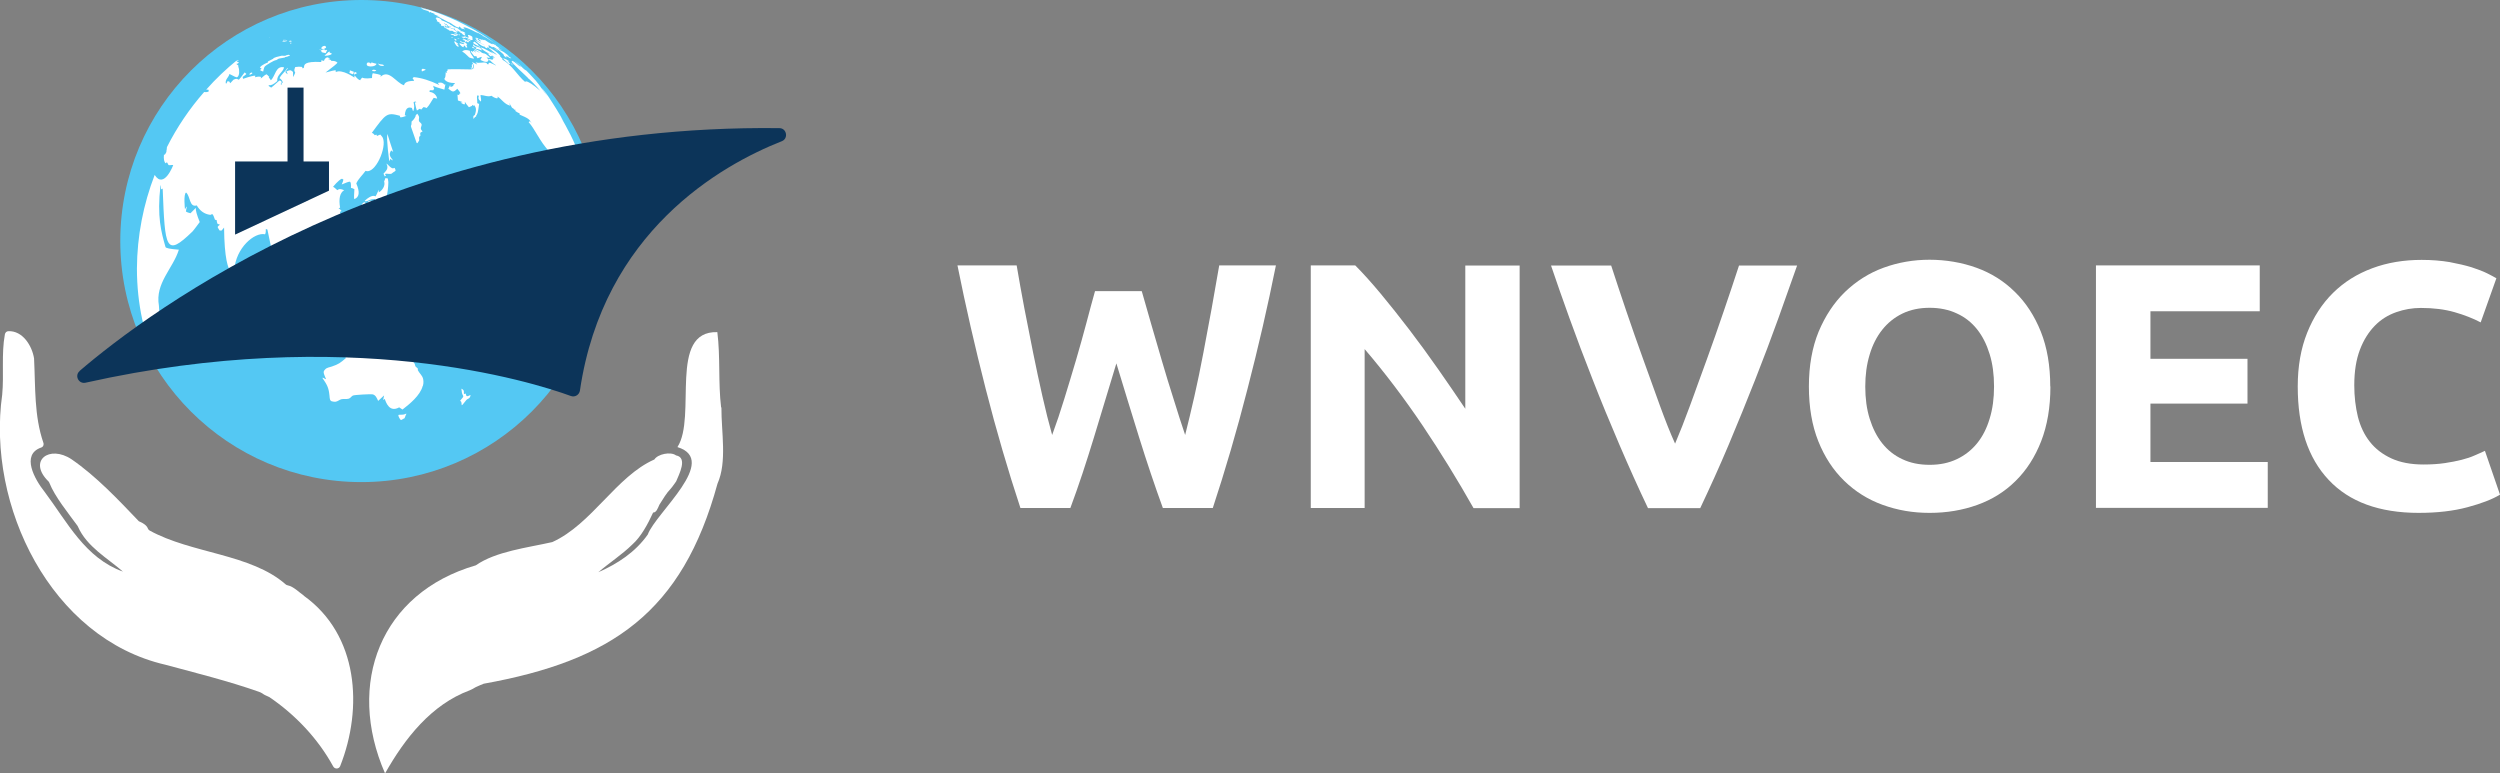 <?xml version="1.0" encoding="UTF-8"?><svg xmlns="http://www.w3.org/2000/svg" viewBox="0 0 159.2 49.24"><rect x="0" y="0" width="159.2" height="49.24" fill="#808080" stroke="none"/><defs><style>.d{fill:#fff;}.e{fill:#54c8f3;}.f{fill:#0c3459;}.g{fill:#fff;}</style></defs><g id="a"/><g id="b"><g id="c"><g><circle class="e" cx="23.01" cy="15.35" r="15.35"/><g><path class="d" d="M19.18,20s0-.07-.03-.13c.01,.03,.03,.07,.03,.13h0Zm0,.02s0,.04,0,.06c0-.12,0-.16-.03-.22h-.02s-.09-.03-.13-.04c-.02-.19-.94-1.39-1.53-1.58l-.02,.04c.22,.3,.38,.54,.71,1.07,.23,.37,.49,.79,.68,1,.09,.1,.26,.3,.34-.13,.01-.06,.02-.2,.02-.2h0Z"/><path class="d" d="M21.54,4.06v0h0Z"/><path class="d" d="M25.47,21.14s-.02-.01-.03-.02c.01,0,.02,.01,.03,.02h0Z"/><path class="d" d="M26.92,24.57c-.16,.62-.84,1.16-1.29,1.51-.07-.05-.14-.09-.21-.14-.61,.34-.83-.28-.92-.54q-.05,.05-.1,.07c.02-.1,.04-.19,.06-.29-.13,.12-.25,.23-.38,.35-.08-.18-.16-.38-.36-.42-.11-.02-1.15,.03-1.25,.08-.1,.05-.15,.17-.27,.2-.15,.04-.3,0-.45,.03-.13,.03-.24,.14-.37,.16-.1,.02-.27-.03-.27-.03-.09-.05-.11-.09-.13-.37-.05-.52-.17-.7-.45-1.11l.03-.02c.06,.03,.12,.06,.17,.09h.03c-.18-.43-.2-.47-.04-.63,.09-.1,.29-.13,.41-.17,.44-.15,.54-.23,.9-.54-.09-.1-.06-.14,.1-.21q.04,.09,.09,.12c.03-.16,.04-.2,.55-.63,.19,.1,.23,.16,.21,.3,.03-.04,.07-.08,.1-.12l.28,.12c-.08-.1-.15-.21-.08-.33,.04-.07,.04-.07,.15-.18,.08-.09,.21-.03,.3-.11l-.02-.11q.49,.14,.71,.12-.2,.48-.2,.48s.65,.58,.85,.41c.09-.07,.14-.35,.18-.63,.05-.3,.07-.35,.14-.51h.05q.15,.54,.21,.58s.04-.01,.09-.05t.18,.55q.09,.28,.23,.33c.07,.03,.18,.11,.23,.19,.01,.02,.02,.04,.03,.06,.02,.04,.02,.1,.04,.14,.04,.08,.21,.12,.15,.24,.09,.19,.26,.32,.33,.52,.03,.1,.06,.29,0,.49h0Z"/><path class="d" d="M26.69,21.33h.03q-.14-.08-.64-.59c.06-.02,.12-.05,.18-.07v-.04c-.22-.08-.35-.13-.68-.36-.2-.14-.38-.27-.57-.3-.31-.06-.57,.05-.92,.26q-.23-.56-.36-.55c-.08,.01-.12,.03-.31,.1,.04,.03,.09,.05,.13,.09,.03,.03,.01,.08,.05,.11,.03,.02,.04,.03,.12,.01,.08-.02,.14-.02,.2,.03q-.05,.05-.27,.09c.04,.09,.09,.17,.13,.26,.03-.04,.06-.07,.08-.11,.08,.03,.2,.08,.28,.11,.15,.06,.32,.06,.45,.16,.06,.05,.06,.07,.23,.52,.04,0,.08-.02,.12-.03,.07,.09,.1,.12,.15,.15t.07,.04l.04,.02h.16s.02,0,.06-.03c.03-.02,.04-.03,.06-.04-.02,.02-.04,.03-.05,.04,.02-.01,.03-.02,.05-.03v-.02c-.05-.03-.09-.06-.13-.08q.16-.02,.18-.12c.09-.05,.29-.08,.66,.26,.14,.13,.29,.26,.52,.14h0Z"/><path class="d" d="M21.3,19.29h-.17c-.14,.7-.3,.86-.45,.92-.11-.07-.22-.14-.33-.2q-.12,.09-.15,.09c-.07,0-.09-.07-.13-.1-.17,.03-.19-.04-.21-.09,0-.01,0-.03,0-.04,0-.04,0-.09,0-.13,0-.04-.04-.08-.06-.11-.17-.23-.16-.33-.03-.58,.08,.04,.17,.07,.25,.11,0,0,.83-.86,.96-1.02,.12,.11,.25,.23,.37,.34q-.24,.27-.24,.39c0,.24,.14,.34,.25,.43h-.03Z"/><path class="d" d="M24.73,11.6c0,.29-.06,.76-.11,.9-.11,.03-.19,.11-.3,.13-.08,.02-.21,0-.28-.01,.01,.03,.03,.07,.04,.1-.04,.05-.09,.11-.13,.16q-.11-.04-.07-.21c-.16,.01-.26,.02-.38,.08-.12,.06-.13,.06-.25,.07l-.02-.04c.44-.4,.63-.31,.68-.27q.05-.06,.21-.43v.17c.21-.11,.44-.42,.34-.7q.06-.1,.07-.2c.05,0,.1,0,.15,0,.02,.05,.04,.09,.05,.25h0Z"/><path class="d" d="M22.35,19.24c-.06,.21-.14,.2-.77,.12q-.1,.14,.05,.36c.12-.04,.24-.07,.35-.11l.02,.05c-.07,.06-.14,.11-.21,.17q.1,.34,.23,.45c-.07,.03-.14,.07-.21,.1-.05-.13-.11-.26-.16-.39q-.11,.05-.07,.52c-.07,0-.11,0-.13-.05-.03-.07-.1-.46-.1-.47,0,0,.11-.52,.25-.69,.09-.11,.19-.07,.28-.04,.19,.08,.3,.09,.49-.1,0,.02,0,.05-.01,.07h0Z"/><path class="d" d="M25.02,9.66s-.07-.05-.11-.08c-.14,.22-.12,.35,.1,.61-.01,0-.03,.01-.04,.02l-.1-.1c-.03,.05-.05,.1-.08,.16,0-.01-.2-1.4-.12-1.74,.12,.38,.24,.77,.37,1.15,0,0,0,0,0,0Z"/><path class="d" d="M23.97,4.08c-.05,.17-.51,.2-.6,.08-.04-.06-.02-.2,.11-.18,.05,0,.11,.04,.14,.07,.02-.03,.04-.07,.06-.1v.03c.1,.03,.19,.06,.29,.08v.02h0Z"/><path class="d" d="M22.2,16.85s-.06,.08-.09,.12c-.17-.06-.33-.13-.5-.19,.01-.04,.03-.08,.04-.11q-.17-.12-.17-.13s0-.03,.02-.09c.05-.19,.08-.33,.12-.57,.09,.03,.17,.05,.26,.08,.05,.26,.02,.32-.06,.39-.07,.07-.09,.13-.02,.38,.14,.04,.28,.07,.43,.11v.02h-.01Z"/><path class="d" d="M25.18,10.88c-.05,.04-.1,.07-.16,.11-.04,.03-.07,.06-.11,.08-.02,0-.05,0-.07,0h-.11s-.09-.01-.13-.01t-.09,.02s.04,.07,.07,.11c-.03,.01-.05,.03-.08,.04-.03-.06-.05-.11-.08-.17,.06-.07,.13-.13,.18-.21,.04-.06,.06-.1,.06-.13,.04-.12-.03-.25-.06-.31,.13,.08,.21,.22,.35,.29,.03,.02,.09,.03,.18-.01,.02,.05,.05,.1,.07,.16l-.04,.03h0Z"/><path class="d" d="M20.59,21.07c-.39-.1-.79-.16-1.17-.28t-.25-.16c0-.09,.03-.12,.1-.12,.06,0,.1,.02,.24,.08,.24,.11,.4,.17,.51,.06,.02,.04,.03,.05,.09,.05,.13,.02,.13,.04,.09,.16q.42,.04,.39,.21h0Z"/><path class="d" d="M20.82,3.21c-.03,.06-.05,.11-.08,.17h-.02c-.26-.05-.26-.07-.25-.1,.01-.05,0-.05-.07-.04,.12-.09,.2-.1,.24-.1,.04,0,.05,.02,.05,.07,.1-.05,.11-.05,.14,0v.02h-.01Z"/><path class="d" d="M22.53,18.1q-.11,.05-.12,.07s0,.01,.03,.19q-.21-.09-.29-.36c-.1,.03-.2,.06-.29,.09-.03-.1-.01-.12,.08-.16,.08-.03,.09-.05,.09-.1h.04s.03,.05,.04,.07c.1-.04,.19-.08,.29-.12,0-.05,0-.1-.01-.15,.11,.03,.16,.14,.18,.46l-.03,.02h0Z"/><path class="d" d="M21.11,3.45c-.14,.1-.39,.11-.45,.09,.03-.02,.06-.04,.13-.11,.1-.11,.13-.13,.2-.14,0,0,.02,0,.03,0l-.04,.05c.05,.03,.11,.06,.16,.08l-.02,.02h0Z"/><path class="d" d="M25.86,26.38c-.03,.09-.07,.18-.1,.26h-.02c-.18,.11-.19,.11-.22,.1-.05-.03-.17-.25-.15-.3,0-.03,.05-.03,.13-.03,.17,0,.25-.01,.36-.07l.02,.02v.02h0Z"/><path class="d" d="M20.76,3.04c-.2,.16-.29,.05-.32,.02h.01l.05-.06s.02-.03,.04-.04c.03-.02,.08-.04,.14-.04,.05,0,.07,.04,.09,.11h-.02Z"/><path class="d" d="M15.42,17.72c-.02,.15-.19,.17-.25,.09-.05-.07-.04-.42-.04-.43t.09-.22h.04q.16,.51,.15,.55h0Z"/><path class="d" d="M22.52,4.62s0,.11-.06,.11t-.25-.1l.07-.02s-.01-.06-.01-.09c0-.02,.01-.03,.02-.04,.08,.03,.16,.06,.24,.09,0,.01,0,.03,0,.04h0Z"/><path class="d" d="M23.31,13.05c0,.15-.07,.3-.09,.36-.03-.01-.11-.05-.12-.11-.01-.1,.06-.17,.06-.26-.05,.01-.1,.02-.15,.04,.04-.08,.11-.19,.19-.2,.09,0,.1,.13,.1,.18h0Z"/><path class="d" d="M21.78,14.75c0,.08-.07,.22-.16,.4-.19-.16-.02-.43,.12-.56,0,.03,.02,.07,.03,.1,0,.01,0,.03,0,.06h0Z"/><path class="d" d="M20,15.65l-.17,.27c-.15-.23-.12-.35,0-.34,.05,0,.1,.02,.17,.06v.02h-.01Z"/><path class="d" d="M24.45,4.18c-.06,.03-.31,.05-.37-.14,.07,.05,.11,.06,.19,.06,.08,0,.12,.01,.19,.07h0Z"/><path class="d" d="M26.92,20.29c-.01,.13-.13,.27-.6,.25v-.08q.29-.01,.36-.05c.13-.06,.19-.15,.23-.21,0,.02,0,.05,0,.08h0Z"/><path class="d" d="M22.6,21.12c-.25,.2-.31,.25-.34,.26-.06,.03-.09,0-.08-.06,0,0,.03-.23,.3-.24,.05,0,.08,0,.14,.02l-.02,.02h0Z"/><path class="d" d="M22.97,19.32c-.04,.1-.07,.21-.1,.31h-.03c-.02-.17-.04-.35-.07-.53,.02,0,.03,0,.05,0,.05,.07,.1,.14,.16,.21h0Z"/><path class="d" d="M23.93,4.51q-.06,.03-.07,.03s-.02,0-.17-.02c.02-.06,.05-.08,.1-.08,.04,0,.07,0,.15,.03l.02,.04h-.02Z"/><path class="d" d="M23.71,12.86c-.05,.07-.07,.06-.09,.06-.03,0-.05,0-.11,.15-.03-.01-.09-.04-.09-.09,0-.01,0-.03,0-.06,.01-.04,.04-.07,.05-.11,.05,0,.1-.02,.15-.03t.09,.04l-.02,.02h0Z"/><path class="d" d="M22.72,4.67c-.05,.03-.11,.06-.16,.08l-.02-.02s.02-.09,.04-.13c0-.02,.01-.02,.02-.02,0,0,.01,0,.03,.01,.04,.02,.07,.04,.1,.06h-.01Z"/><path class="d" d="M22.34,17.52s-.08-.08-.11-.12c-.02,0-.04,.01-.05,.02,.02,.08,.03,.16,.05,.23-.15-.14-.12-.29-.02-.3,.08,0,.13,.09,.17,.15l-.03,.02h0Z"/><path class="d" d="M23.28,20.15q-.29-.02-.3-.03s-.07-.04-.09-.09c.14,.06,.34-.07,.43,.12h-.03Z"/><path class="d" d="M21.86,21.13c-.3-.06-.27-.08-.2-.08,.06,0,.13,.03,.21,.08h-.01Z"/><path class="d" d="M20.46,3.15v.03c-.14-.02-.13-.03-.12-.04l.12,.02Z"/><path class="d" d="M22.01,17.31s-.1,.1-.14,.15h-.04c.01-.08,.02-.16,.04-.23l.16,.07h-.01Z"/><path class="d" d="M22.41,17.34c-.07-.08-.13-.17-.2-.25,.06,.01,.12,.02,.18,.03q.02,.11,.06,.2l-.04,.02h0Z"/><path class="d" d="M19.28,19.96s-.09-.07-.13-.11c0-.05,0-.1-.01-.15h.03c.04,.07,.09,.15,.13,.23l-.02,.03h0Z"/><path class="d" d="M21.61,21.38c-.07-.04-.15-.08-.22-.12,.05-.03,.08-.04,.12-.04,.06,0,.09,.04,.11,.16,0,0,0,0,0,0Z"/><path class="d" d="M11.43,21.11s-.06-.05-.09-.08c0,0,.08,1.46,.08,1.56,0,.02-.01,.16-.16,.04-.15-.12-.3-.38-.35-.55-.04-.17,.03-.33,0-.5-.02-.11-.11-.19-.12-.3,0-.02,0-.04,0-.06,0-.07,.02-.17,.03-.24,0,0,0,.02,0,.02,0,0,.29,0,.38-.51h.04c.07,.23,.12,.37,.21,.63l-.02-.02h0Z"/><path class="d" d="M17.14,2.38s.02-.02,.03-.02v.02h-.03Z"/><path class="d" d="M18.26,2.62c-.17,.04-.22,.05-.24,.05,0,0-.01,0-.02,0-.01,0-.01-.02-.02-.03h.02q.25-.07,.26-.06s.03,.02,.04,.03h-.04Z"/><path class="d" d="M16.04,4.7c-.08,.05-.17,.1-.15,.02,0-.04,.09-.11,.15-.1,.02,0,.03,.03,.02,.08h-.01Z"/><path class="d" d="M18.57,2.66s-.03,0-.1-.01c-.03,0-.05-.01-.08-.02l.02-.02c.08-.02,.1-.02,.12-.02,.02,0,.03,.03,.03,.07h0Z"/><path class="d" d="M18.16,2.56s-.09,.02-.13,.02c-.02,0-.02-.02,0-.04,.06,0,.12,0,.17,0l-.03,.02h0Z"/><path class="d" d="M18.54,2.77s-.01,0-.04,0c-.03,0-.03,0-.03,0,0,0,0-.02,.01-.03,.01-.01,.02-.02,.04-.03,.02,.01,.04,.02,.05,.03l-.03,.02h0Z"/><path class="d" d="M18.41,3.56q-.09,.05-.26,.08l-.03,.03h-.02s-.28,.05-.33,.06c-.07,.02-.11,.07-.18,.1-.14-.01-.69,.36-.69,.37-.07,.06-.09,.11-.14,.36q-.19-.07-.2-.1s.02-.03,.1-.08c-.04-.03-.07-.06-.11-.08,.11-.18,.5-.32,.51-.32v-.06s.04-.02,.05-.03c.09-.06,.2-.09,.29-.15,.02,0,0-.03,.02-.04,0,0,.13-.05,.18-.07,.07-.02,.33-.08,.33-.08,.02,0,.05,0,.08,0,.03,0,.06,.01,.18,0l.03-.03h.02q.12-.04,.16-.03s.05,.02,.06,.06l-.04,.02h0Z"/><path class="d" d="M28.33,5.4c-.15-.13-.2-.17-.45-.12,.03,.04,.06,.09,.09,.13q-.89-.43-1.62-.5l-.08,.07s.09,.11,.1,.17q-.6,0-.64,.28c-.51-.15-.95-1.05-1.5-.54l.02-.11q-.11-.05-.51-.12-.06,.12-.05,.31c-.46,.06-.6-.01-.62-.03-.05,.04-.11,.11-.13,.17q-.13-.02-.35-.3l-.02,.02v.11s-.79-.56-1.19-.35v-.11q-.09-.02-.65,.14,.74-.56,.76-.63-.13-.13-.38-.11c-.07-.1-.14-.1-.2-.11v-.02l.11-.03s-.12-.06-.18-.07q-.16,.05-.21,.23s-.12-.04-.17-.04v.11c-1.1-.06-1.1,.18-1.1,.35l-.08,.06-.05-.1c-.17-.02-.2-.02-.43,.01-.07,.19-.08,.21,0,.36-.03,.09-.09,.2-.14,.28,.01-.11,0-.22,0-.33-.16-.15-.22-.12-.42-.03,.03,.05,.07,.12,.08,.18-.06-.03-.13-.1-.15-.16,.05-.06,.11-.14,.15-.2l-.02-.05c-.13,.25-.38,.4-.5,.66q.16,.09,.21,.27l-.08,.07v.1l-.06-.07,.07-.1-.04-.1-.11-.02q-.49,.44-.52,.45s-.12-.08-.17-.11l.03-.05q.19,.05,.53-.26c-.06-.39,.36-.54,.43-.87-.54-.13-.55,.56-.84,.82-.04-.05-.09-.12-.13-.18h0c0-.06,.01-.07,.03-.09h-.02l-.02,.03c-.03-.05-.09-.11-.14-.14-.15,.06-.24,.19-.37,.27l.02-.1q-.13-.05-.38,.02l.02-.1q-.14-.02-.78,.2l-.03-.12q.22-.15,.24-.19l-.11-.1q-.27,.37-.37,.47s-.12-.07-.18-.06l-.07,.02-.08,.03s-.02,.01-.22,.23l-.06-.11-.11-.02c-.02,.06-.06,.13-.1,.17-.09-.27,.18-.41,.22-.63q.44,.24,.49,.21c.19-.11,.12-.53,.11-.56-.02-.06-.05-.14-.03-.19-.04-.03-.1-.06-.13-.1l.11-.03,.05-.09s-.11,0-.15,0c.05-.04,.11-.09,.16-.13-.06,.02-.14,.04-.19,.07,0-.02,.05-.06,.1-.09-.74,.6-1.4,1.23-2,1.91h.14l.03,.1q-.09,.08-.3,.05c-.93,1.06-1.73,2.24-2.37,3.51,0,.09-.02,.2-.04,.28h.02s-.06,.12-.09,.17c-.05,.05-.06,.04-.08,.03q-.04,.42,.11,.55l.08-.07s.08,.12,.1,.18c.1,.03,.2-.02,.3,0,0,.02-.59,1.56-1.18,.63-.72,1.87-1.12,3.89-1.13,5.96,0,2.26,.47,4.35,1.31,6.15h.02c.26-.36,.12-.85,0-1.11,.27-.26,.07-2.65,.07-2.68-.25-1.43,.9-2.36,1.27-3.56q-.82-.06-.85-.17c-.27-.95-.55-1.93-.32-3.92h.02c0,.07,.01,.17,.02,.25l.1-.05c.15,3.82,.18,4.4,1.9,2.73,.08-.08,.45-.59,.46-.6q-.28-.69-.25-.9c-.13,.13-.18,.18-.34,.34q-.21-.05-.29-.11c.01-.1,.04-.23,.07-.33-.05,.05-.1,.13-.13,.19,0,0-.11-.96,.07-1.07,.28,.23,.2,.97,.68,.82q.31,.53,.85,.6c.07,0,.07-.02,.07-.03h.1q.06,.1,.14,.34l.11,.03c0,.07,.02,.16,.05,.23l.16,.06c-.06,.03-.13,.1-.15,.15,.03,.07,.08,.16,.13,.22h.12c.05-.05,.12-.13,.16-.19,.02,1.98,.25,2.63,.44,2.83,.07-.03,.15-.08,.21-.13,.1-1.41,1.29-2.42,1.96-2.27q.06-.1,.05-.34l.1,.04,.35,1.67,.03-.11,.1,.02q.07-.06,.26-.26c.19,.72,.11,1.48,.35,2.19,.23,.7,.33,.76,.67,.94-.12-.79-1.49-1.83-.48-2.34,.2,.3,.67,.4,.67,.86,.61-.38,1.01-.64,.52-1.31-.44-.6-.39-.67,.15-1.12q.13,.08,.19,.28,.06-.11,.47-.27l.08-.2c.3,.35,1.04-.33,1.37-1.27l-.1-.11v-.1l.09-.06c-.05-.06-.12-.13-.19-.18l.1-.02q-.15-.87,.26-1.12c-.28-.1-.3-.09-.44,0q-.18-.18-.27-.21s.35-.45,.57-.52l.09,.06q-.02,.12-.11,.31,.41-.18,.51-.18t.08,.4c.07,0,.16,.04,.22,.08q-.04,.53-.01,.63,.49-.17,.13-1c.14-.31,.4-.53,.59-.8,.61,.24,1.37-1.49,1.1-2.1-.03-.07-.11-.15-.16-.21-.07,.02-.15,.06-.21,.09l-.04-.09-.1,.04c-.04-.06-.12-.13-.19-.15,.91-1.24,.96-1.31,1.78-1.09l.03,.1c.05,0,.12,0,.17-.02,.07-.02,.16-.05,.22-.07l-.1-.04c.04-.56,.3-.51,.45-.47l.07,.2,.04-.03v-.02c.05-.2,.05-.22,0-.52l.11-.04,.07,.06h-.1q.09,.44,.13,.52c.05-.03,.12-.08,.17-.11,.07,0,.08,.03,.09,.06,.04-.05,.11-.12,.16-.17,.06,0,.14,.03,.2,.06,.19-.19,.3-.44,.45-.65,.07,.01,.16,.03,.22,.05-.02-.16-.17-.4-.49-.43l.02-.1c.07,0,.16,0,.22,0l.06-.1c-.03-.05-.06-.13-.06-.19q.08,.07,.71,.25,.06-.34,.07-.36h0Z"/><path class="d" d="M26.85,7.95c0,.08-.06,.15-.05,.24,0,.06,.07,.13,.11,.18t-.13,.07s-.04,.08-.01,.15c.01,.03,0,.05,0,.05-.01,.03-.05,.03-.06,.06-.05,.08,0,.16-.02,.25t-.11,.17l-.05-.02q-.35-.99-.36-1.03s0-.05,0-.07c.03-.04,.04-.09,.04-.26,.09-.08,.19-.18,.26-.35v-.05s.07-.06,.1-.1c.04,.05,.08,.11,.09,.14,0,.01,.01,.03,.02,.04,.03,.09-.03,.19,0,.28,.03,.1,.17,.13,.17,.25h0Z"/><path class="d" d="M29.92,25.3s-.02,.03-.03,.04c-.06,.06-.14,.07-.19,.13-.03,.03-.05,.07-.08,.1-.16,.21-.19,.23-.21,.23h-.01c-.01-.07,0-.14-.03-.21-.01-.03-.05-.05-.07-.07,.17-.2,.2-.24,.2-.28,0-.02,0-.04-.02-.06-.06-.11-.08-.21-.1-.43,.14,.06,.17,.12,.16,.27,0,.06,0,.1,.12,.04,.03,.19,.06,.22,.3,.09,0,.05,0,.09-.03,.13h0Z"/><path class="d" d="M27.11,4.45c-.09,.04-.16,.07-.24,.1-.04-.1-.02-.15,.04-.17,.05,0,.12,.01,.2,.06h0Z"/><path class="d" d="M28.85,22.87c-.1-.08-.21-.17-.31-.25,.02-.02,.04-.03,.06-.05,.1,.09,.2,.17,.29,.26l-.04,.04h0Z"/><path class="d" d="M29.78,2.58s.01,.02,.1,.07c-.02,0-.02,.03-.04,.04-.01,0-.04,0-.06,0,0,0,0,0-.01-.01l-.08-.07s0,.01,0,.03c.02,.03,0,.03-.02,.03-.02,0-.03-.01-.05-.02,0,0,0-.01-.02-.03h.04c-.05-.03-.11-.06-.16-.08,.05,0,.1,.02,.14,.03l-.02-.02q-.13-.04-.16-.05s.03-.01,.05-.02c0-.01,0-.02-.01-.03,.03,0,.3,.13,.3,.14h0Z"/><path class="d" d="M29.13,2.28s-.12,0-.14,0c0,0-.02,0-.01,0h.01s-.03,.03-.08,0v-.03h-.03c-.05-.03-.11-.03-.16-.05,0,0-.03-.03-.02-.04t.1,0h.01s.08,0,.34,.11h-.02Z"/><path class="d" d="M30.49,2.99c.2,.14,.18,.14,.15,.15,.05,.04,.06,.06,.07,.07-.01,0-.02,0-.05-.01-.17-.07-.3-.09-.3-.09h-.02l-.05-.04s.01-.02,.07-.02c-.06-.05-.14-.06-.2-.1-.04-.05-.04-.06-.03-.09,0-.02,0-.03,0-.04l.03,.02s.08,.08,.12,.11c0,0,.02,0,.06,.01,.03,0,.05,0,.12,.06h0Z"/><path class="d" d="M30.96,3.46l.04,.03h-.01c.05,.04,.11,.09,.17,.13,0,.01,0,.02,.04,.06-.01,0-.05,.02-.22-.03,.21,.2,.09,.29-.02,.29-.12,0-.26-.07-.36-.12,0-.07,.06-.11,.08-.17l-.03-.03c-.08,.03-.14,.05-.24,.09q-.05-.04-.07-.13h-.14c-.17-.21-.24-.3-.22-.34,.03,0,.08,.02,.17,.1-.03-.04-.08-.1,0-.09,.07,0,.1,.07,.16,.1q-.03-.09-.14-.14c0-.05,.13,.02,.14,.03q.18,.1,.23,.11t-.15-.1c-.06-.03-.19-.13-.21-.15,.02,0,.43,.15,.5,.26,.02,.02,.18,.05,.18,.05,.02,0,.03,0,.03,.01l.03,.02s.05,.01,.05,.02h0Z"/><path class="d" d="M34.13,5.15c.27,.31,.47,.68,.75,.99-.13-.18-.27-.35-.39-.54,.13,.13,.23,.28,.34,.42,0,0,.15,.21,.15,.21,.06,.08,.12,.17,.18,.26-.08-.12-.17-.24-.25-.35q.55,.81,.99,1.61c-.09-.14-.11-.17-.2-.32,.39,.68,.87,1.52,1.26,2.65q-.27-.56-.31-.64h-.06c-.08,.1-.04,.15,.04,.27v.05c-.34,.09,.49,1.86,.56,1.96l.06-.03c.06-.25-.11-.47-.1-.71,.04,.06,.08,.12,.28,1l.03-.1c.19,.29,.15,.64,.24,.95q0-.05-.02-.16v.03l.03,.15v-.09c0,.12,.02,.23,.04,.35,0-.02-.39-.92-.39-.93-.04,.04-.05,.09-.07,.13q-.06,0-.25-.13v-.05c-.15-.13-.16-.16-.21-.33-.12-.41-.91-1.52-1.09-1.53,.24,.45,.55,.86,.8,1.3-.04-.03-.1-.05-.13-.09-.19-.24-.3-.53-.5-.77-.5-.61-1.09-1.14-1.51-1.82-.47-.77-.51-.84-.74-1.12,.03-.02,.06-.03,.09-.05,.04,.05,.08,.1,.11,.16-.13-.3-.24-.35-.77-.58,0-.03,0-.07-.02-.1-.09,0-.15-.08-.23-.11l-.02-.03s0-.07-.02-.1l-.03,.04q-.05-.04-.13-.14v.05c-.09-.11-.13-.26-.24-.36,.06,.1,.07,.12,.09,.18-.36-.08-.54-.41-.83-.6l.07,.08h-.06v.06c-.18-.03-.26-.09-.37-.17-.24,.09-.47-.04-.7-.05-.01,.14,.07,.28,.02,.42-.18-.16-.17-.21-.13-.35l-.03-.04h-.07c-.05,.16,.02,.33,0,.49l.12,.05c-.08,.59-.09,.61-.2,.77l.02,.03q-.08,0-.17,.16c-.04-.16-.02-.19,.04-.24h.03c.14-.39,.07-.51-.04-.65l-.03,.05s-.07-.04-.1-.06v.06h0c-.07,.03-.13,.06-.2,.09q-.19-.22-.26-.35,.01,.1,0,.16c-.07,.01-.08,.01-.27-.1l.12-.03-.02-.02c-.09-.03-.18-.06-.27-.09-.01-.16-.02-.19-.03-.37,.03,.01,.07,.02,.1,.02,.03-.09,.03-.09,.09-.11q-.03-.09-.2-.29c-.25,.25-.29,.22-.57,0,.05-.1,.07-.13,.12-.25,0,.03,0,.08,0,.11,.06,.03,.08,.03,.2-.05v-.06s.06-.05,.1-.07l-.03-.04c-.6-.01-.65-.28-.65-.28q.09-.03,.09-.41l.1,.06s-.03-.07-.05-.1c.03-.02,.06-.05,.08-.09l-.02-.05c.13-.03,1.43,0,1.44,0,.05,0,.13,0,.18-.03-.08-.17-.08-.18-.05-.32l.04,.02c.03,.11,.03,.14,.05,.26l.04,.03c-.02-.22-.02-.25-.13-.43q.25,.13,.33,.16c-.05-.06-.06-.08-.11-.15,.23,.11,.48-.04,.71,.05,.01,.06,.03,.08,.11,.09,.01-.03,.02-.07,.03-.1,.08,0,.12,0,.44,.17v-.02q-.26-.17-.42-.37s.02,.08,.02,.11c-.03-.03-.06-.08-.08-.12,.06-.02,.08-.02,.27,.04,.02-.03,.03-.07,.04-.1h.07s-.11-.06-.15-.11t.21,.1c-.27-.29-.69-.37-.94-.69,.25,.05,.8,.4,.83,.41q-.08-.06-.18-.15c.14,.07,.27,.17,.41,.23-.05-.05-.08-.09-.36-.31h.02q-.12-.06-.16-.09l.03-.05s.38,.15,.69,.51h-.05q.17,.17,.19,.2l-.03,.04c.63,.33,.94,.98,1.46,1.42l.04-.04q.23,0,.92,.6c-.56-.69-1.27-1.22-1.85-1.87l.05,.02v-.06c.23,.07,.36,.29,.57,.39-.05-.08-.06-.09-.4-.4,.18,.14,.19,.15,.21,.17,.19,.15,.32,.36,.54,.47,.08,.08,.16,.16,.23,.24-.06-.07-.12-.13-.18-.2l.55,.6h0Z"/><path class="d" d="M26.79,.48s-.08-.02-.11-.03c.21,.07,.43,.13,.64,.21q-.23-.07-.33-.1c.09,.04,.19,.06,.28,.09-.05-.02-.11-.04-.16-.05,.11,.04,.18,.07,.28,.11-.19-.07-.38-.15-.58-.21,.1,.06,.21,.09,.31,.14-.11-.04-.21-.1-.33-.12,.02,.01,.05,.03,.18,.09,.11,.05,.24,.06,.35,.13v.03s.04,.02,.06,.03v-.03h.04s.04,.03,.08,.05q.06,0,.08,.01l.02,.03h.07l-.02,.04s.02,.04,.37,.16c-.14-.04-.17-.04-.21-.05l.74,.4s.01,0,.01,0c.22,.06,.39,.31,.67,.35,0-.02,0-.05,0-.08,.09,.04,.13,.13,.22,.17l.02-.03s.04,0,.14,.07c-.02-.05-.07-.09-.1-.14,.09-.07,.72,.25,.97,.4t-.19-.13c.06,.03,.11,.06,.17,.09l-.05-.04c.28,.17,.81,.47,1.4,.9-.07-.05-.14-.1-.2-.15,.19,.13,.36,.27,.43,.32-1.1-.8-1.16-.85-1.89-1.27-.99-.52-1.12-.59-1.98-.94l-.27-.1c-.27-.1-.48-.17-.64-.22l.09,.03c-.07-.02-.14-.05-.22-.07l.06,.02c-.13-.03-.25-.08-.37-.11h0Z"/><path class="d" d="M31.58,2.9q.07,.06,.23,.17h-.03c.07,.05,.14,.1,.22,.15-.03-.02-.06-.04-.09-.06l.06,.06q-.2-.15-.25-.14s0,0,.09,.07h0l.03,.04c.1,.05,.16,.08,.25,.13l.04,.03,.04,.03,.04,.03,.04,.03,.04,.03,.04,.03,.04,.03,.04,.03s-.07-.03-.11-.04c.08,.07,.17,.12,.26,.18-.05,.03-.13-.01-.26-.11v.03s0,0-.14-.1c.04,.04,.09,.07,.13,.11l-.1-.06c.05,.07,.06,.08,.07,.1-.06,0-.19-.15-.19-.15,0,0,.02,0,.03,0-.05-.11-.59-.54-.73-.54t0,.04q-.2-.12-.24-.14h0c-.06,.01-.1-.03-.15-.05,.04,.04,.14,.02,.14,.1,0,0-.01,0-.02,.01t.05,.06-.15,.02s.03,.05,.04,.06c-.03,0-.1-.03-.13-.05-.03-.02-.03-.05-.06-.07-.17,.04-.62-.41-.62-.42t.18,.1q.05,.04,.29,.16c.12,.06,.13,.07,.19,.09t-.28-.15h.02c-.19-.11-.31-.18-.33-.24h0c.15-.04,.21,.14,.34,.15t-.08-.07h.02s.04,0,.11,.05c-.08-.06-.16-.09-.24-.16t-.02,.04s-.08-.03-.18-.09q.09-.05,.22,.05s.12,.01,.27,.09c-.01-.02-.03-.04-.04-.07,.05,.03,.09,.06,.14,.08v-.04s.03,0,.27,.17q.21,.11,.26,.12v-.03l.03,.02-.07-.06c.07,.04,.13,.08,.2,.12l-.05-.05s.01,0,.03,.02h0s.02,0,.05,.02h0Z"/><path class="d" d="M27.94,1.14c.15,.07,.16,.1,.18,.15l.05,.02s.31,.12,.33,.14h-.04c.06,.01,.17,.06,.21,.1,0,.01-.01,.01-.02,.01,.11,.04,.2,.12,.3,.18,.07,0,.23,.07,.27,.12,0,0-.02,0-.02,0,.08,.03,.14,.11,.21,.15v-.02c.13,.03,.19,.08,.26,.14-.04-.01-.09-.03-.13-.04l.04,.02c.04,.08,.04,.08,.06,.09-.02,0-.03,0-.04,0t.04,.06s-.16,0-.23-.14q-.11-.02-.15-.06h0q.08,0,.09,0s0-.02-.05-.05c0,.03-.03,.02-.03,.02q-.07-.05-.17-.09s.06,.07,.09,.1c-.19-.1-.23-.13-.24-.16,.01-.01,.01-.02,.06-.02l-.1-.05v.02s-.32-.08-.36-.11c0-.01,.01-.01,.1,0,.08,0,.09,0,.11,0-.06-.03-.13-.01-.19-.04-.05-.05-.09-.09-.14-.14h-.03s-.05-.02-.14-.07c.05,.09,.16,.1,.22,.16,0,.01,0,.02,.02,.08l-.04-.02q-.12-.07-.15-.08s.04,.07,.06,.11h-.04q-.1-.08-.13-.09l.04,.04c-.05-.02-.06-.02-.08-.03t.01,.03s-.01,0-.06-.02c-.01-.05-.02-.08-.04-.13-.05,0-.05,0-.1-.04,.02-.01,.03-.01,.05-.01,0-.01,0-.01-.12-.08h-.04l.02-.02s-.01,0-.07-.02c0-.01,.03-.05,.02-.07-.01-.04-.06-.04-.07-.07,0-.02,0-.03-.01-.06q.06,.02,.07,.02s-.04-.02-.06-.04h0c.08-.03,.11-.01,.16,.01h0Z"/><path class="d" d="M28.88,1.86c.08,.06,.16,.13,.24,.18q-.01,.05-.05,.04s-.05-.01-.06-.02c-.03,0-.08-.01-.11-.03-.04-.02-.06-.06-.1-.07q-.1,0-.11,0s-.01,.02-.11-.03c.01-.03,0-.04,0-.04-.01,.02-.05,0-.05,0q-.12-.09-.13-.09c-.06,0-.14-.08-.14-.08,.02,0,.02,0,.12,.02,.13,.03,.15,.03,.22,.04-.02-.01-.02-.01-.02-.02,0,0,0,0,.03,0h.02s.09,.05,.14,.06c.03,0,.05,0,.08,0,.02,0,.03,.02,.04,.02h0Z"/><path class="d" d="M30.01,2.29c.11,.08,.1,.1,.08,.1,0,0-.02,0-.03,0,.06,.09,.06,.18-.05,.16-.08-.01-.17-.07-.28-.13,0,0-.11-.04-.13-.03,0,.01,.01,.02,.02,.03-.02,.01-.15-.02-.15-.02,0,0-.09-.05-.09-.06,0,0,.02,0,.03,0,.11,0,.15,0,.21-.03l.03,.02s.04,.03,.17,.08c.03-.03,.02-.06,0-.11-.02-.03-.03-.06-.02-.07,.06-.03,.22,.07,.24,.08h0Z"/><path class="d" d="M32.37,3.85c.07,.06,.08,.08,.08,.08,0,0,0,0-.05-.02-.05-.03-.06-.03-.07-.03,.15,.17,.16,.18,.16,.19-.04,0-.08,0-.11,0,0-.02-.02-.04-.06-.08-.1-.1-.22-.19-.32-.29,.03,.02,.06,.04,.1,.06l-.05-.06c.06,.03,.07,.04,.13,.06,.06,.02,.1,.04,.19,.11v-.02h.01Z"/><path class="d" d="M30.23,2.66s.17,.13,.2,.16h.01s0,.02,.01,.05t.04,.04s.11,.07,.11,.09c-.02,.01-.24-.12-.37-.19,0,0-.1-.06-.1-.09,.02-.03,.05-.05,.06-.07l.03,.02h0Z"/><path class="d" d="M37.21,10.62c.02,.07,.03,.09,.05,.17-.09-.3-.13-.27-.13-.27t.04,.24v-.03c-.05-.16-.07-.23-.07-.3,0-.03,0-.03,0-.04,.04,0,.1,.2,.1,.22h0Z"/><path class="d" d="M31.3,3.51s.07,.05,.03,.06c-.03,0-.06,0-.08,0,0,0-.02,0-.02,.02-.09-.1-.14-.15-.2-.21,.05,.03,.07,.04,.11,.05,.04,0,.07,.01,.16,.08h0Z"/><path class="d" d="M29.14,2.19s.03,.04,0,.04c-.05,0-.19-.07-.24-.1q.13,0,.14,0s.1,.03,.11,.05h0Z"/><path class="d" d="M29.93,2.57s.07,.04,.06,.05c0,0-.1,0-.1,0,0,0-.14-.08-.13-.11,.02-.03,.16,.05,.17,.06h0Z"/><path class="d" d="M31.69,3.21s0,0,0,.01h0s0,.02-.03,0c-.06-.04-.18-.13-.2-.15,0,0,.09,.04,.22,.13h0Z"/><path class="d" d="M30.76,2.3c.05,.03,.1,.07,.11,.08l-.05-.03h0s-.09-.05-.12-.07c0,0,.03,0,.04,.02h0Z"/><path class="d" d="M34.42,5.49s-.02-.01-.03-.02c-.01-.02-.03-.03-.04-.05,0,0,0,0,.06,.07h0Z"/><path class="d" d="M29.27,2.21s.02,.03,.02,.03c0,0,0,0-.02,0-.02,0-.02,0-.02,.01l-.04-.02s0-.04,0-.06l.04,.02h0Z"/><path class="d" d="M28.41,1.68c.1,.05,.11,.06,.1,.06,0,0-.06,0-.08-.01-.01-.02-.02-.04-.03-.06h.01Z"/><path class="d" d="M37.35,11.1s0,.01,0,.02c0-.03-.02-.07-.02-.1l.03,.08h0Z"/><path class="d" d="M32.58,4.06s.06,.07,.08,.1c0,0-.02,0-.03-.01-.1-.1-.1-.1-.1-.11v-.02s.04,.03,.05,.04h0Z"/><path class="d" d="M33.65,4.93s.05,.07,.08,.11l-.07-.05s-.05-.06-.05-.08c0-.01,.03,.01,.03,.01h0Z"/><path class="d" d="M34.79,5.96v.02s0-.02,0-.02l-.04-.05s.01,.01,.01,.02l.03,.04h0Z"/><path class="d" d="M32.66,4.05s.06,.06,.1,.09h-.01s-.08-.07-.13-.11c0,0,.01,0,.02,0,0,0,.02,.01,.02,.02h0Z"/><path class="d" d="M29.92,3.28c.05,.13,.13,.24,.19,.32,.05,.07,.07,.1,.07,.12,0,.05-.3-.06-.3-.06-.01,0-.02-.02-.03-.03q-.23-.24-.42-.35s.03-.02,.05-.04c.11-.07,.23-.07,.43-.01,0,.01,.01,.03,.02,.05h0Z"/><path class="d" d="M29.64,2.72c.06,.04,.11,.09,.11,.1,0,.03-.02,.02-.04,.03-.02,.01,0,.04,.01,.07,.03,.05,.05,.1,.02,.11-.02,0-.06,0-.09-.02q-.03-.09-.06-.11l-.08,.03s.07,.08,0,.07q-.06,0-.12-.06c-.16-.15-.14-.16-.13-.17,.02-.02,.1,0,.16,.02,.08,.02,.16,.04,.15,0,0-.02-.17-.09-.17-.09-.01,0-.03,0-.04,0-.06-.07-.08-.09-.07-.1,.02,0,.02,0,.1,.05,.08,.04,.13,.06,.15,.05,0,0,0-.02,0-.02h0s.06,0,.11,.04h0Z"/><path class="d" d="M29.05,2.7c.1,.06,.14,.1,.14,.12-.02,0-.05,0-.13-.04,.1,.07,.12,.09,.13,.1,0,0,0,0-.03,0,.03,.03,.11,.08,.01,.09q-.05,0-.12-.08c-.04-.05-.14-.21-.12-.25,.03-.02,.07,.01,.12,.04h0Z"/><path class="d" d="M28.96,2.46h.01v.02h.03v.02h.03l.02,.02h.02s-.02,.06-.02,.08c-.09-.05-.09-.05-.1-.07,0,0,0-.02,0-.03,0-.02,0-.03,0-.05h.02Z"/><path class="d" d="M28.87,2.4c-.12,0-.14-.03-.13-.04,.02-.01,.05,0,.13,.04h0Z"/><path class="d" d="M30.14,3s.07,.06,.1,.09l-.07-.02h-.04s-.03-.02-.04-.03c0,0-.04-.04-.03-.06,0,0,.06,0,.08,.02h0Z"/><path class="d" d="M30.03,4.28s0,.08,.01,.13c-.06-.07-.08-.1-.04-.12,0,0,.02,0,.02,0h0Z"/><path class="d" d="M29.24,2.46s.02,.02,0,.02c-.02,0-.11-.04-.11-.05,0,0-.02-.01-.03-.02q.14,.05,.15,.05h0Z"/></g><g><path class="g" d="M19.35,37.93c-.33-.23-.64-.57-1.04-.66-.04,0-.08-.03-.11-.05-2.22-1.96-6-1.96-8.68-3.44-.05-.03-.09-.08-.11-.14-.07-.19-.32-.34-.51-.42-.04-.01-.07-.03-.09-.06-1.26-1.32-2.68-2.83-4.25-3.91-1.42-.95-2.81,.1-1.47,1.41,.02,.02,.04,.05,.05,.08,.36,.9,1.18,1.9,1.8,2.75,0,.01,.02,.03,.02,.04,.57,1.29,1.86,1.99,2.87,2.87-2.41-.86-3.55-3.16-4.99-5.08-.63-.79-1.52-2.37-.22-2.82,.13-.04,.19-.18,.14-.31-.59-1.72-.5-3.54-.59-5.33v-.03c-.13-.82-.73-1.78-1.64-1.74-.11,0-.2,.09-.22,.2-.23,1.26-.05,2.57-.17,3.84-1,7.07,3.1,15.52,10.39,17.2h0c2,.54,4.02,1.04,5.95,1.72,.06,.02,.18,.07,.23,.11,.06,.05,.15,.1,.2,.12,.05,.03,.19,.08,.24,.11,1.65,1.12,3.09,2.63,4.07,4.42,.1,.18,.36,.17,.44-.02,1.47-3.72,1.16-8.36-2.31-10.85Z"/><path class="g" d="M45.92,25.94c-.19-1.57-.04-3.2-.24-4.79-3.15-.09-1.29,5.38-2.54,7.32,2.69,.84-1.38,4.18-1.89,5.57-.79,1.12-1.92,1.86-3.15,2.4,.71-.61,1.5-1.11,2.17-1.77h0c.56-.5,.99-1.31,1.32-2.03,.21,0,.29-.26,.4-.5,.25-.39,.44-.73,.73-1.03l.09-.11c.07-.11,.09-.11,.16-.22l.09-.13c.18-.44,.75-1.51-.01-1.65-.35-.26-1.17-.08-1.38,.26-2.43,1.07-3.98,4.12-6.5,5.26-1.58,.36-3.6,.59-4.87,1.48-6.07,1.76-8.28,7.53-5.78,13.25,1.26-2.23,2.94-4.38,5.39-5.29l.15-.07,.23-.13c.11-.04,.18-.09,.29-.13l.22-.09c8.16-1.47,12.65-4.55,14.89-12.74,.62-1.39,.24-3.29,.25-4.85Z"/></g><g><path class="g" d="M72.71,18.55c.18,.61,.37,1.3,.59,2.06,.22,.77,.45,1.56,.69,2.37,.24,.82,.49,1.64,.75,2.45,.25,.82,.5,1.58,.73,2.27,.19-.76,.39-1.58,.59-2.47,.2-.89,.39-1.81,.57-2.76s.35-1.9,.53-2.84c.17-.94,.33-1.85,.48-2.73h3.61c-.52,2.59-1.12,5.21-1.81,7.87-.68,2.66-1.42,5.19-2.21,7.58h-3.18c-.52-1.43-1.02-2.92-1.51-4.49-.49-1.57-.97-3.14-1.45-4.72-.48,1.58-.95,3.15-1.43,4.72-.48,1.57-.97,3.07-1.5,4.49h-3.18c-.79-2.39-1.53-4.92-2.21-7.58s-1.28-5.28-1.8-7.87h3.77c.15,.88,.31,1.79,.49,2.73,.18,.94,.37,1.89,.56,2.84s.39,1.87,.59,2.76c.2,.89,.41,1.72,.62,2.47,.27-.73,.53-1.5,.78-2.32,.25-.82,.5-1.63,.74-2.45s.46-1.61,.66-2.36c.2-.76,.38-1.43,.55-2.03h2.96Z"/><path class="g" d="M93.83,32.35c-1-1.77-2.07-3.51-3.23-5.24-1.16-1.72-2.39-3.35-3.7-4.88v10.12h-3.43v-15.45h2.83c.49,.49,1.03,1.09,1.63,1.81,.59,.71,1.2,1.48,1.82,2.29,.62,.81,1.23,1.65,1.84,2.52,.61,.87,1.18,1.71,1.72,2.51v-9.12h3.46v15.45h-2.92Z"/><path class="g" d="M104.94,32.35c-.62-1.3-1.22-2.64-1.82-4.04s-1.17-2.78-1.7-4.14c-.54-1.37-1.03-2.67-1.48-3.92-.45-1.25-.84-2.36-1.17-3.34h3.83c.29,.89,.61,1.86,.96,2.89,.35,1.03,.71,2.06,1.08,3.08s.72,2.01,1.06,2.94,.66,1.75,.97,2.43c.29-.68,.61-1.49,.95-2.42,.34-.94,.7-1.92,1.07-2.94,.37-1.02,.73-2.05,1.08-3.08s.68-2,.97-2.9h3.7c-.35,.99-.74,2.1-1.19,3.35s-.94,2.55-1.48,3.92c-.54,1.37-1.1,2.75-1.69,4.15-.59,1.4-1.2,2.74-1.81,4.03h-3.32Z"/><path class="g" d="M130.57,24.61c0,1.32-.2,2.49-.59,3.49-.39,1-.93,1.84-1.62,2.52-.68,.68-1.5,1.19-2.44,1.53s-1.96,.51-3.04,.51-2.05-.17-2.99-.51-1.75-.85-2.45-1.53c-.7-.68-1.25-1.52-1.65-2.52s-.6-2.17-.6-3.49,.21-2.49,.62-3.49c.42-1,.98-1.85,1.68-2.53,.71-.68,1.52-1.2,2.45-1.54s1.91-.51,2.93-.51,2.05,.17,2.99,.51c.94,.34,1.75,.85,2.45,1.54,.7,.68,1.25,1.53,1.65,2.53,.4,1,.6,2.17,.6,3.49Zm-11.79,0c0,.76,.09,1.44,.28,2.05,.19,.61,.45,1.13,.8,1.57,.35,.44,.78,.78,1.28,1.01,.5,.24,1.08,.36,1.74,.36s1.22-.12,1.73-.36c.51-.24,.94-.58,1.29-1.01s.62-.96,.8-1.57c.19-.61,.28-1.29,.28-2.05s-.09-1.45-.28-2.06c-.19-.62-.45-1.14-.8-1.58s-.78-.78-1.29-1.01c-.51-.24-1.09-.36-1.73-.36s-1.23,.12-1.74,.37c-.51,.25-.93,.59-1.28,1.03-.35,.44-.62,.97-.8,1.58-.19,.62-.28,1.3-.28,2.04Z"/><path class="g" d="M133.47,32.35v-15.45h10.43v2.92h-6.96v3.03h6.18v2.85h-6.18v3.72h7.47v2.92h-10.95Z"/><path class="g" d="M154.03,32.66c-2.51,0-4.43-.7-5.74-2.1-1.32-1.4-1.97-3.38-1.97-5.95,0-1.28,.2-2.42,.6-3.42,.4-1,.95-1.85,1.65-2.54,.7-.69,1.53-1.21,2.5-1.57,.97-.36,2.01-.53,3.14-.53,.65,0,1.25,.05,1.78,.14,.54,.1,1,.21,1.4,.33,.4,.13,.74,.26,1,.39s.46,.24,.58,.31l-1,2.81c-.48-.25-1.03-.47-1.66-.65-.63-.18-1.35-.27-2.15-.27-.54,0-1.06,.09-1.57,.27-.51,.18-.97,.46-1.36,.86s-.71,.9-.95,1.53-.36,1.38-.36,2.27c0,.71,.08,1.38,.23,2,.16,.62,.41,1.15,.76,1.59,.35,.45,.81,.8,1.37,1.06,.56,.26,1.25,.39,2.05,.39,.51,0,.96-.03,1.36-.09,.4-.06,.76-.13,1.07-.21,.31-.08,.59-.17,.83-.28,.24-.1,.45-.2,.65-.29l.96,2.79c-.49,.3-1.18,.56-2.07,.8-.89,.24-1.93,.36-3.1,.36Z"/></g><path class="f" d="M5.07,23.62c4.41-3.78,20.34-15.75,44.56-15.46,.47,0,.59,.66,.16,.83-3.88,1.53-11.37,5.76-12.86,15.88-.04,.27-.31,.44-.57,.35-2.49-.91-14.19-4.59-30.91-.85-.44,.1-.72-.45-.38-.74Z"/><polygon class="f" points="14.97 10.28 18.31 10.28 18.31 5.58 19.33 5.58 19.33 10.28 20.95 10.28 20.95 12.14 14.97 14.94 14.97 10.28"/></g></g></g></svg>